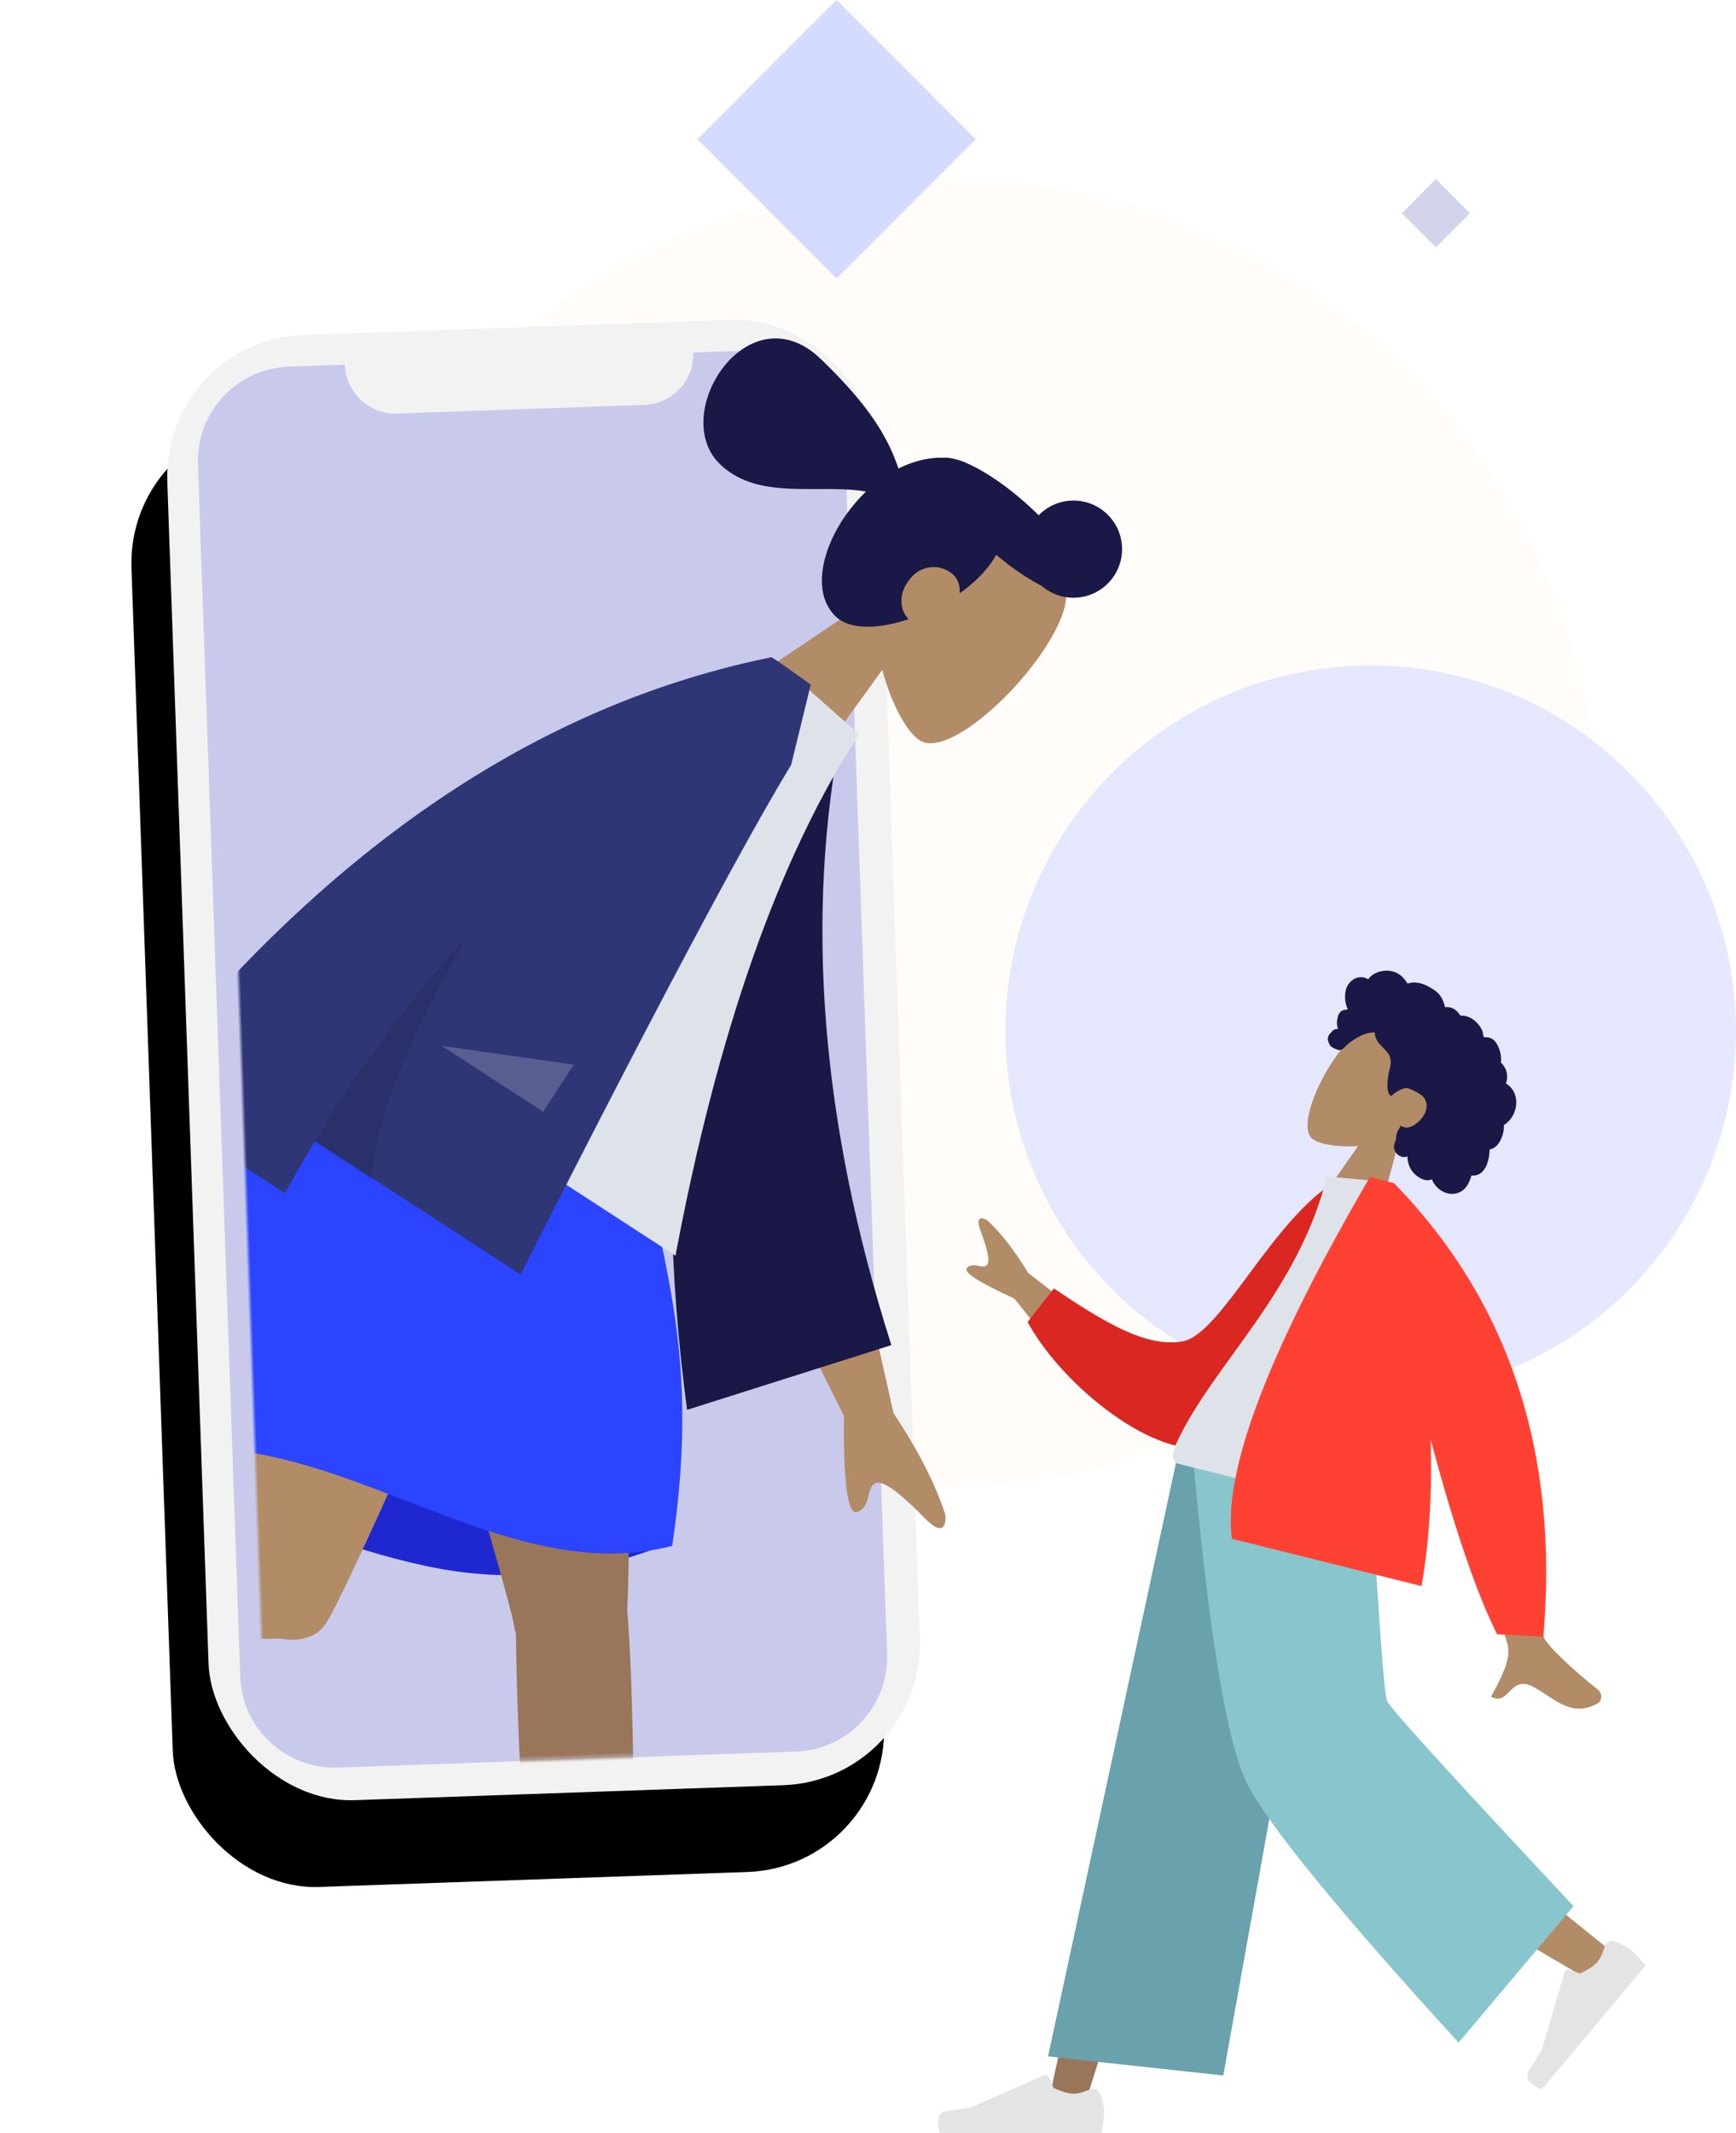 <svg xmlns="http://www.w3.org/2000/svg" xmlns:xlink="http://www.w3.org/1999/xlink" width="447" height="549" viewBox="0 0 447 549">
    <defs>
        <rect id="b" width="183.259" height="377.332" rx="36.45"/>
        <filter id="a" width="167.7%" height="132.9%" x="-39.3%" y="-10.6%" filterUnits="objectBoundingBox">
            <feOffset dx="-10" dy="22" in="SourceAlpha" result="shadowOffsetOuter1"/>
            <feGaussianBlur in="shadowOffsetOuter1" result="shadowBlurOuter1" stdDeviation="17"/>
            <feColorMatrix in="shadowBlurOuter1" values="0 0 0 0 0 0 0 0 0 0 0 0 0 0 0 0 0 0 0.1 0"/>
        </filter>
        <path id="c" d="M0 0h232.907v368.556H0z"/>
    </defs>
    <g fill="none" fill-rule="evenodd">
        <g opacity=".2" transform="translate(75)">
            <ellipse cx="168.205" cy="214.303" fill="#FFF1DF" rx="168.205" ry="168.224"/>
            <ellipse cx="277.941" cy="265.338" fill="#2B44FF" opacity=".609" rx="94.059" ry="94.097"/>
            <path fill="#2B44FF" d="M140.415 0l35.835 35.84-35.835 35.838L104.58 35.84z"/>
            <path fill="#FFF" d="M40.954 504.673l17.552 17.554-17.552 17.554-17.552-17.554z"/>
            <path fill="#2026A2" d="M294.724 46.079l8.776 8.777-8.776 8.777-8.775-8.777z"/>
        </g>
        <g transform="rotate(-2 2525.453 -1153.771)">
            <use fill="#000" filter="url(#a)" xlink:href="#b"/>
            <use fill="#F2F2F2" xlink:href="#b"/>
        </g>
        <path fill="#1F28CF" d="M88.784 93.842c.251 7.193 6.286 12.82 13.479 12.57l63.675-2.224c7.193-.251 12.82-6.286 12.569-13.479l13.884-.485c13.412-.468 24.665 10.025 25.133 23.438l10.894 311.955c.468 13.412-10.025 24.665-23.437 25.133l-117.994 4.12c-13.413.469-24.665-10.024-25.134-23.436L50.96 119.478c-.469-13.412 10.024-24.665 23.437-25.133l14.387-.503z" opacity=".194"/>
        <g transform="rotate(-2 2518.516 -1551.14)">
            <mask id="d" fill="#fff">
                <use xlink:href="#c"/>
            </mask>
            <g mask="url(#d)">
                <path fill="#B28B67" d="M167.058 72.41c.863-8.84 4.115-17.4 11.246-23.38 20.546-17.233 42.18 13.642 37.5 28.231-4.68 14.59-29.913 37.76-38.152 32.703-3.286-2.017-7.115-9.376-9.228-18.588L146.097 120l-20.84-21.58 41.801-26.01z"/>
                <path fill="#191847" d="M175.624 78.573c-7.72 2.284-15.163 2.318-18.734-1.38-6.782-7.022-2.215-21.084 7.881-30.833a37.08 37.08 0 0 1 1.077-1c-12.273-2.506-27.85 1.473-37.344-8.357-12.915-13.374 8.931-44.735 26.976-26.05 12.27 12.707 16.454 20.747 18.917 28.78 4.02-1.83 8.104-2.642 11.775-2.36.997-.04 2.216.194 3.602.677.872.272 1.705.62 2.49 1.047 4.33 2.096 9.717 5.988 14.977 11.067a83.084 83.084 0 0 1 2.818 2.855c4.968-4.767 12.86-4.62 17.647.336 4.795 4.966 4.657 12.88-.309 17.675-4.803 4.638-12.362 4.662-17.192.166-3.454-1.903-7.432-4.793-11.422-8.406-1.048 1.737-2.454 3.488-4.265 5.237-1.598 1.544-3.465 3.005-5.5 4.342.187-1.8-.245-3.547-1.343-4.684-3.072-3.181-7.827-2.868-10.605-.185-3.526 3.405-4.112 7.904-1.446 11.073z"/>
                <path fill="#1F28CF" d="M-29.014 286.824c27.065 15.4 51.152 25.731 72.263 30.995 21.11 5.263 42.282 3.88 63.515-4.148-26.388-15.46-48.795-25.486-67.22-30.08-18.424-4.594-41.277-3.516-68.558 3.233z"/>
                <path fill="#997659" d="M65.51 335.839a7.079 7.079 0 0 1-.362-1.555c-1.323-11.263-35.93-137.845-37.074-159.695l70.135 17.487c.87 16.613-2.045 118.78-3.875 138.852 1.83 32.838-3.372 136.415-2.598 143.873.813 7.846-15.728 11.684-17.432 1.863-2.711-15.627-7.823-58.27-8.493-83.697-.63-23.837-.666-45.15-.302-57.128z"/>
                <path fill="#B28B67" d="M4.748 335.09c-30.276.104-137.698-12.846-145.357-12.586-7.878.268-10.543-16.51-.634-17.53 15.768-1.623 58.634-3.768 84.027-2.674 20.425.88 38.967 2.066 51.346 3.14 7.338-33.727 22.756-115.211 30.105-131.808l62.057 15.472c-7.047 15.916-61.816 131.21-69.4 142.226-2.527 3.978-7.317 4.82-12.144 3.76z"/>
                <path fill="#E4E4E4" d="M-139.063 301.345c-3.875-1.798-6.778-2.764-8.711-2.9-2.249-.156-5.556-.012-9.922.433l-4.902 70.1c5.915 2.244 9.25 1.42 10.006-2.47.757-3.892 1.42-7.122 1.99-9.69l16.969-31.785a1 1 0 0 0-.439-1.367l-5.178-2.564c-1.447-3.752-2.09-6.764-1.932-9.035.135-1.931 1.143-4.575 3.022-7.93a2 2 0 0 0-.903-2.792zM70.446 473.93c-2.444 3.503-3.9 6.195-4.368 8.075-.545 2.187-.978 5.469-1.298 9.846l68.184 17c3.237-5.435 3.005-8.863-.695-10.283-3.701-1.42-6.767-2.634-9.198-3.642l-28.354-22.23a1 1 0 0 0-1.423.194l-3.424 4.654c-3.946.774-7.024.885-9.234.334-1.878-.468-4.306-1.92-7.284-4.354a2 2 0 0 0-2.906.405z"/>
                <path fill="#2B44FF" d="M24.435 173.682c29.299-1.013 55.173 5.439 77.624 19.353-1.176 40.886 15.617 61.416 4.425 121.76-46.35 10.225-88.531-37.609-135.968-28.194-5.154-30.997 28.622-94.13 53.92-112.92z"/>
                <g>
                    <path fill="#B28B67" d="M155.49 234.075l9.17 48.637c5.917 9.514 10.046 18.335 12.387 26.465.187 2.312-.457 6.041-5.282.792-4.825-5.249-10.136-10.552-12.508-9.446-2.372 1.106-1.206 6.163-4.888 7.206-2.456.696-3.29-7.568-2.501-24.79l-17.697-38.922 21.318-9.942zM23.944 147.921l21.34 15.067c-43.11 33.445-66.105 51.105-68.987 52.98-6.485 4.22-7.74 16.683-8.964 22.995-9.174-1.762-.318-12.826-12-14.891-10.663-1.886-21.53.617-26.803-11.626-.648-1.505-.04-5.038 4.438-4.996 11.155.104 28.35-1.345 31.902-3.297 4.845-2.662 24.537-21.406 59.074-56.232z"/>
                    <path fill="#191847" d="M147.691 100.616l9.919 4.68c-11.45 48.795-9.089 102.069 7.081 159.82l-53.146 14.812c-6.92-70.955 1.716-133.115 36.146-179.312z"/>
                    <path fill="#DDE3E9" d="M31.099 184.979l78.843 55.207c12.865-57.251 30.178-101.415 51.939-132.492l-21.3-20.2c-39.762 17.005-70.984 50.36-109.482 97.485z"/>
                    <path fill="#2F3676" d="M140.066 87.157l.021-.01 1.553 1.087c1.813 1.365 4.561 3.462 8.246 6.29l-5.765 20.465c-13.428 20.47-38.164 63.353-74.208 128.646l-51.683-36.19a384.175 384.175 0 0 0-8.226 13.174l-38.429-26.908C22.782 132.814 78.944 97.286 140.06 87.127l.007.03z"/>
                    <path fill="#000" fill-opacity=".1" d="M59.234 156.152c-16.842 27.184-25.784 47.792-26.825 61.824L17.96 207.86c12.543-19.26 26.301-36.495 41.274-51.707z"/>
                    <path fill="#FFF" fill-opacity=".2" d="M51.7 184.129l33.79 5.984-8.304 11.86z"/>
                </g>
            </g>
        </g>
        <g>
            <path fill="#B28B67" d="M360.52 292.407c4.783-1.999 9.005-5.284 11.131-10.292 6.126-14.43-14.758-21.21-22.1-16.093-7.342 5.118-15.985 23.185-11.768 26.917 1.682 1.488 6.435 2.363 11.93 1.962l-12.177 17.38 15.567 7.931 7.417-27.805z"/>
            <path fill="#191847" d="M347.623 252.759c.902-.973 2.265-1.505 3.58-1.199.32.074.627.195.912.356.103.057.117.102.203.054.064-.036.132-.169.18-.225.148-.175.306-.342.475-.497.577-.528 1.282-.896 2.026-1.13 1.39-.439 2.962-.43 4.32.12.744.3 1.391.776 1.945 1.352.288.297.549.62.794.953.073.1.27.508.378.543.118.038.479-.123.603-.146 1.537-.288 3.07.072 4.439.782 1.545.803 3 1.642 3.81 3.25a9.748 9.748 0 0 1 .635 1.625c.032.117.062.235.088.353.043.2.001.238.214.222a3.609 3.609 0 0 1 2.31.587c.404.273.757.617 1.069.992.106.127.302.52.445.596.143.075.562.018.738.038.95.111 1.847.477 2.617 1.041a7.225 7.225 0 0 1 1.957 2.216c.235.41.413.822.486 1.29.031.203.048.409.099.608.03.116.128.27.114.391.009-.072 1.17.047 1.273.07.553.12 1.036.399 1.433.8.747.753 1.18 1.812 1.467 2.817.147.516.235 1.048.267 1.584.015.257.018.514.01.771-.005.125-.038.266-.022.388.02.158.073.187.191.312a5.043 5.043 0 0 1 1.26 2.262 4.98 4.98 0 0 1-.085 2.614c-.015.05-.106.242-.092.28.019.053.174.113.227.148.182.121.357.253.523.395.308.26.585.556.826.88.937 1.262 1.239 2.888 1.008 4.426-.242 1.614-1.056 3.19-2.296 4.263-.2.173-.414.332-.64.469-.14.084-.165.072-.181.227-.018.172.012.363.006.537a6.853 6.853 0 0 1-.277 1.675c-.26.894-.62 1.79-1.191 2.533a4.05 4.05 0 0 1-.941.899 3.522 3.522 0 0 1-.91.437c-.063.02-.137.028-.196.056-.144.068-.115-.033-.154.154-.055.263-.029.563-.056.832-.028.276-.066.552-.112.827a11.661 11.661 0 0 1-.389 1.645c-.333 1.03-.877 2.032-1.771 2.677a3.188 3.188 0 0 1-1.29.55 3.334 3.334 0 0 1-.69.052c-.118-.003-.25-.046-.34.025-.098.076-.13.309-.17.428-.356 1.04-.805 2.093-1.576 2.896a4.551 4.551 0 0 1-2.701 1.342c-1.971.245-3.918-.817-5.054-2.396a5.868 5.868 0 0 1-.72-1.334c-1.441.718-3.178-.212-4.257-1.176-1.345-1.2-2.039-2.92-2.031-4.71-1.594.699-3.456-.74-3.474-2.39a3.506 3.506 0 0 1 .209-1.184c.07-.2.182-.38.257-.576.096-.248.055-.558.081-.832.051-.535.176-1.05.416-1.532.125-.252.28-.48.431-.716.135-.213.18-.452.257-.691.365.269.905.408 1.34.483.426.074.924-.05 1.323-.19.927-.329 1.72-.974 2.395-1.675 1.481-1.538 2.367-3.837 1.053-5.765-.613-.898-3.159-2.194-4.288-2.48-1.187-.3-3.594 1.443-3.766 1.634-.106.118-.174.297-.346.325-.378.06-.655-.52-.771-.796-.2-.475-.249-.998-.262-1.509a15.2 15.2 0 0 1 .286-3.334c.168-.842.422-1.669.517-2.525.094-.85-.006-1.706-.461-2.447-.495-.806-1.202-1.458-1.85-2.137-.643-.673-1.242-1.4-1.552-2.29a3.356 3.356 0 0 1-.16-.603c-.023-.162.009-.432-.082-.573-.141-.22-.59-.064-.82-.042-1.134.11-2.236.507-3.237 1.046-.994.535-1.87 1.092-2.723 1.821-.633.54-1.257 1.328-2.041 1.636-.35.137-2.082-.554-2.507-1.046-.424-.492-.735-1.366-.733-1.814a2 2 0 0 1 .444-1.24c.166-.212.372-.383.541-.587.142-.172.275-.335.46-.465a1.53 1.53 0 0 1 1.195-.246 4.49 4.49 0 0 1-.281-1.716c.023-.607.134-1.302.354-1.869.178-.46.478-.878.908-1.133.452-.267 1.026-.298 1.535-.349a7.886 7.886 0 0 1-.664-2.404c-.188-1.614.09-3.386 1.23-4.616z"/>
            <path fill="#997659" d="M339.07 374.178l-35.83 90.96-24.031 76.9h-9.49l36.738-167.86z"/>
            <path fill="#B28B67" d="M346.284 374.178c.382 31.964 5.946 74.999 6.835 76.991.592 1.329 21.051 18.22 61.377 50.676l-6.536 7.016c-47.58-27.827-72.471-43.596-74.673-47.307-3.303-5.568-14.055-56.797-22.688-87.376h35.685z"/>
            <path fill="#E4E4E4" d="M415.778 499.645c1.892.689 3.214 1.348 3.966 1.98 1.002.84 2.32 2.236 3.957 4.188l-26.745 31.873c-3.386-1.43-4.437-3.127-3.155-5.091a234.262 234.262 0 0 0 3.151-4.935l5.867-20.013a1 1 0 0 1 1.256-.673l2.813.873c2.144-1.016 3.65-2.041 4.516-3.074.646-.77 1.238-2.046 1.776-3.826a2 2 0 0 1 2.598-1.302zM283.278 538.855c.69 1.892 1.033 3.329 1.033 4.31 0 1.308-.221 3.216-.664 5.724h-41.608c-1.081-3.513-.457-5.41 1.872-5.69 2.33-.28 4.265-.533 5.806-.758l19.101-8.37a1 1 0 0 1 1.324.53l1.14 2.716c2.156.989 3.908 1.483 5.257 1.483 1.005 0 2.363-.366 4.072-1.1a2 2 0 0 1 2.667 1.155z"/>
            <path fill="#69A1AC" d="M314.98 534.118l-45.118-4.911 33.437-155.03h40.41z"/>
            <path fill="#89C5CC" d="M405.163 490.527l-29.594 35.136c-31.17-34.148-49.344-56.429-54.518-66.844-5.175-10.415-9.826-38.629-13.955-84.641h45.494c2.255 40.48 3.776 61.661 4.56 63.545.786 1.884 16.79 19.485 48.013 52.804z"/>
            <g>
                <path fill="#B28B67" d="M287.59 345.285l-22.863-17.715c-3.377-5.618-6.87-10.118-10.476-13.501-1.153-.713-3.264-1.367-1.814 2.547 1.45 3.915 2.798 8.098 1.594 9.043-1.205.945-3.526-1.008-5.045.638-1.013 1.098 3.063 3.73 12.229 7.894l15.547 19.586 10.827-8.492zM390.64 374.29l-15.244-.731c7.8 30.942 12.025 47.364 12.676 49.267 1.466 4.28-2.443 10.48-4.152 13.832 4.856 2.49 4.763-5.801 10.883-2.55 5.586 2.97 9.687 8.035 16.52 4.286.84-.461 1.832-2.31-.243-3.902-5.171-3.967-12.563-10.824-13.495-13.003-1.272-2.972-3.587-18.705-6.945-47.2z"/>
                <path fill="#DB2721" d="M350.23 306.325l-5.865-2.582c-16.587 9.659-29.815 39.503-39.74 41.415-9.385 1.807-20.366-4.944-33.267-13.58l-6.765 8.644c9.393 17.183 33.884 35.828 46.684 31.861 20.465-6.341 34.164-43.801 38.954-65.758z"/>
                <path fill="#DDE3E9" d="M357.688 390.234l-54.23-13.52c-2.477-.619-1.115-4.091-.306-5.813 9.345-19.868 31.1-38.373 38.518-68.123l16.256 1.44c7.734 24.095 5.802 50.905-.238 86.016z"/>
                <path fill="#FF4133" d="M368.373 370.422c6.068 22.757 11.77 39.472 17.106 50.148l11.924.6c4.033-47.368-8.79-86.269-38.468-116.7l-2.824-.705-3.37-.84c-26.012 44.508-37.86 75.531-35.54 93.07l48.814 12.171c2.141-11.877 2.745-24.85 2.358-37.744z"/>
            </g>
        </g>
    </g>
</svg>
